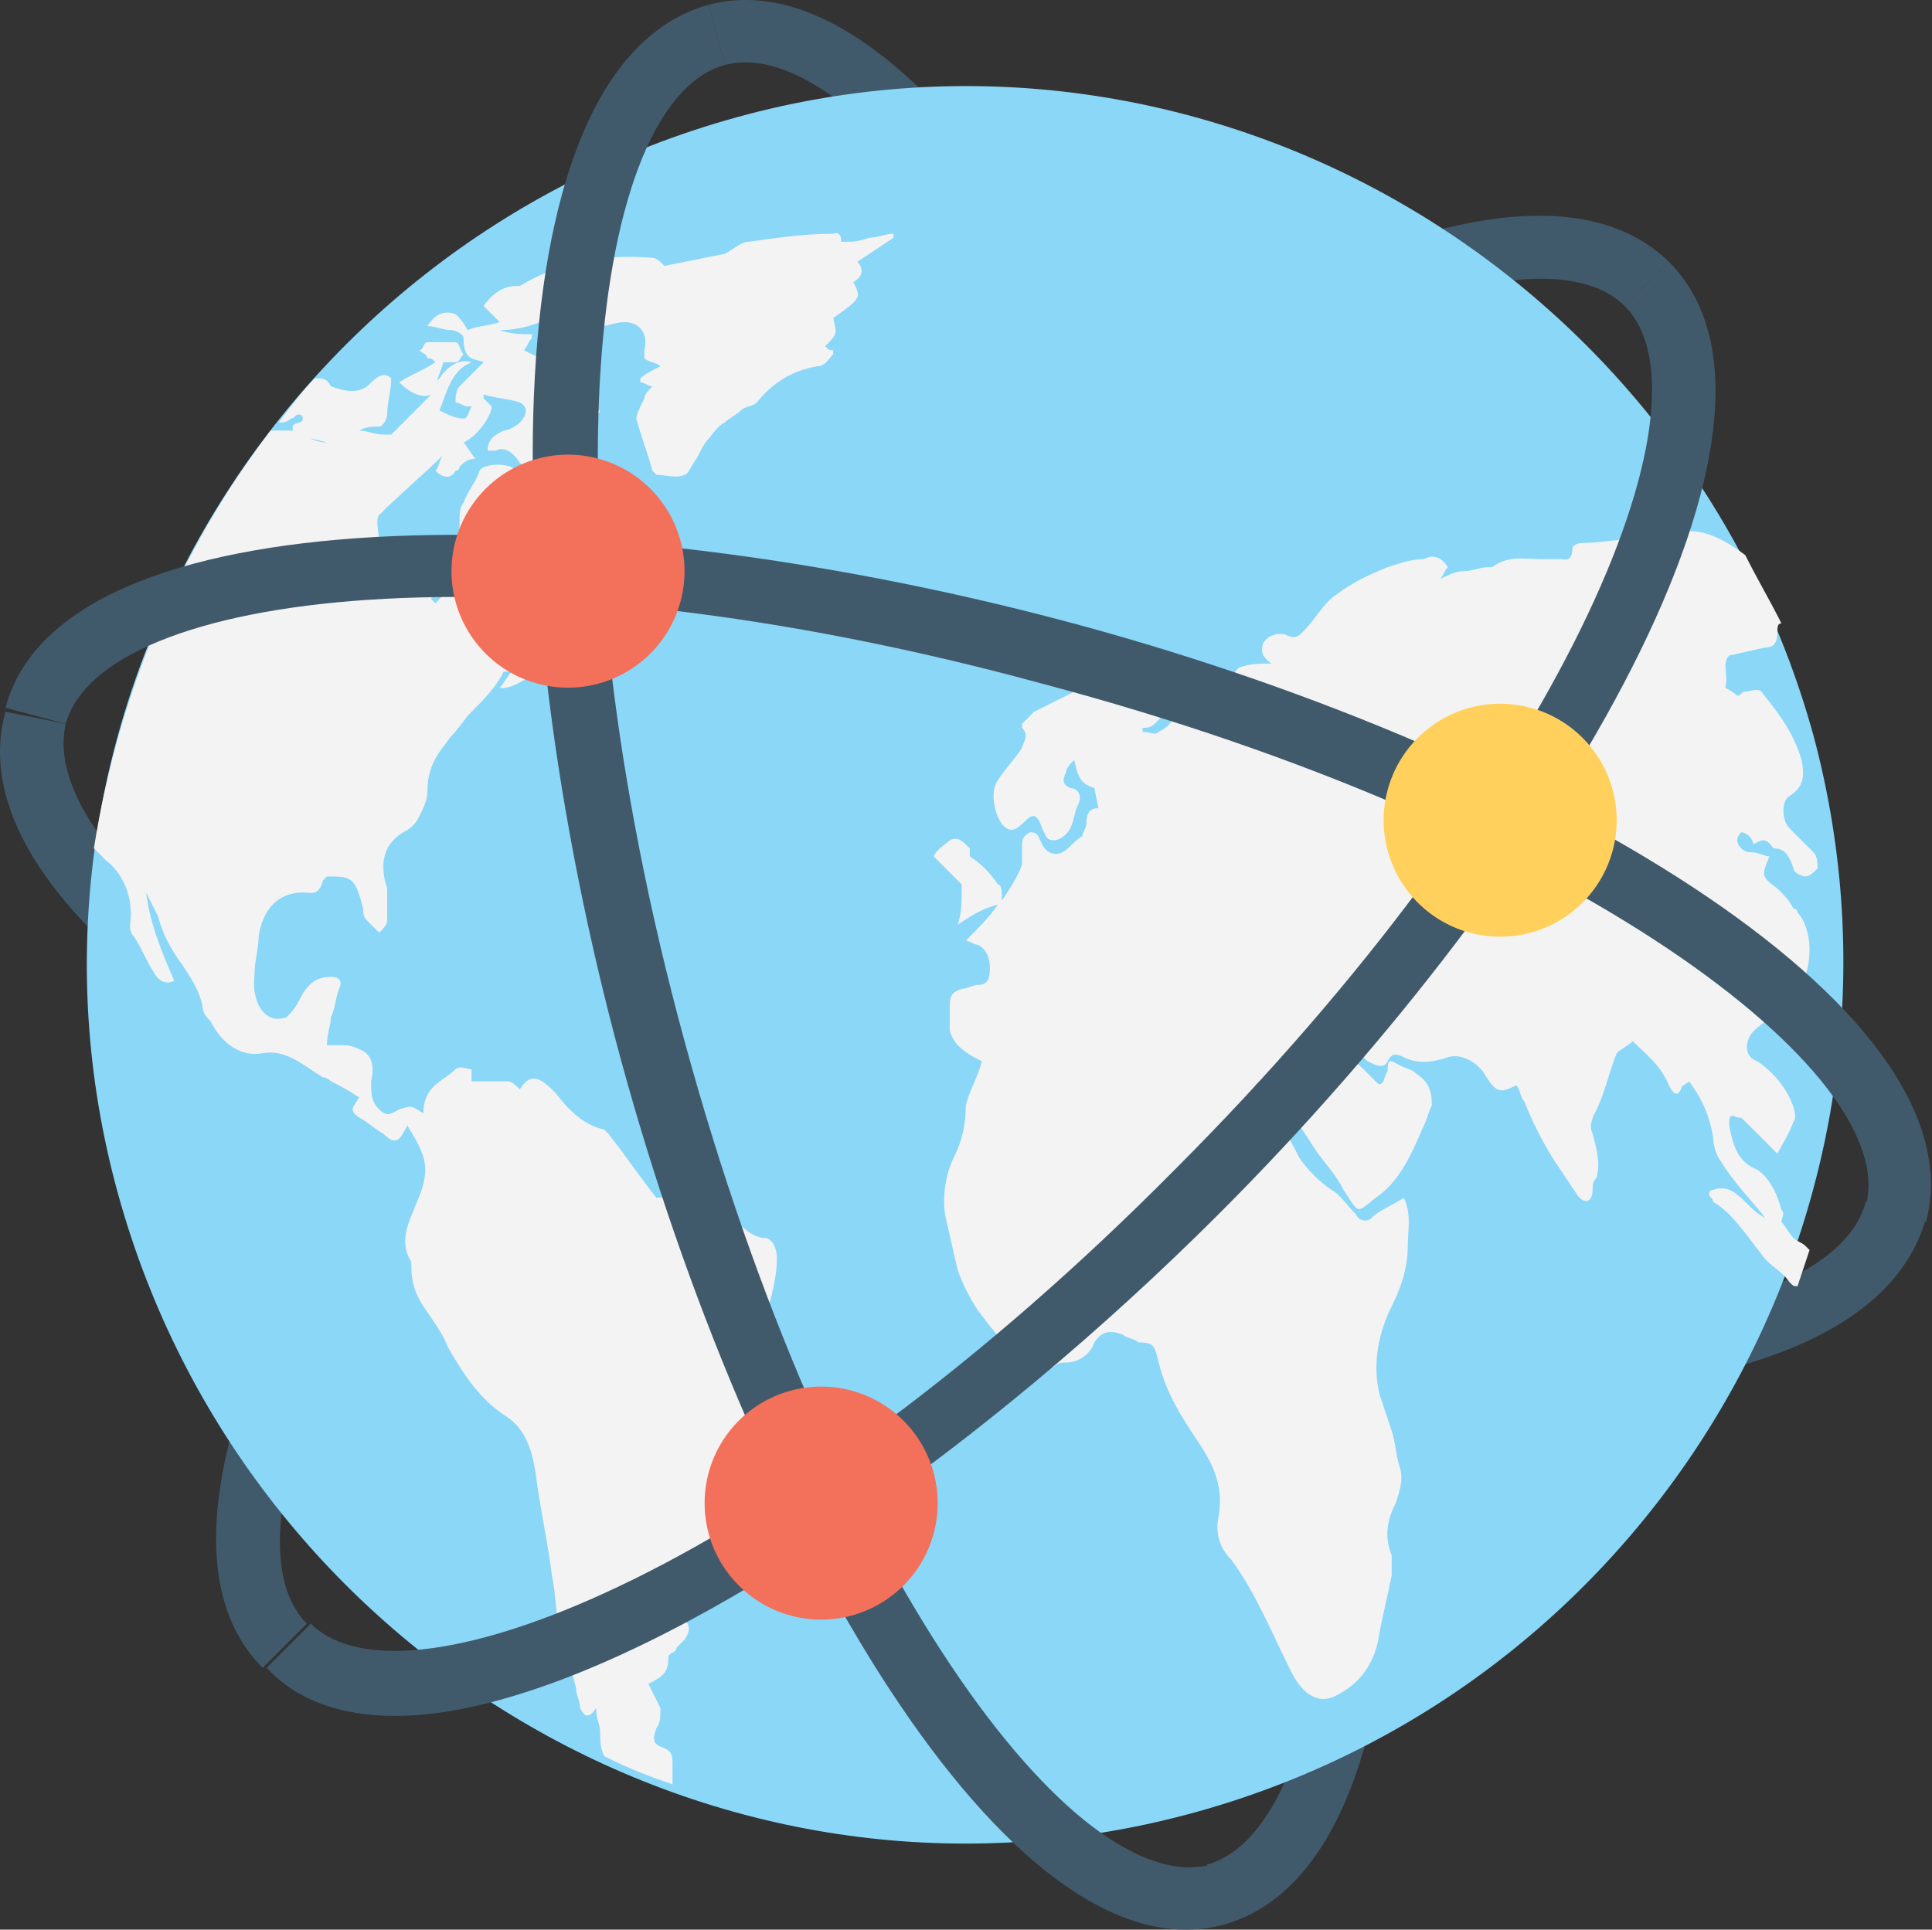 <?xml version="1.0" standalone="no"?><!DOCTYPE svg PUBLIC "-//W3C//DTD SVG 1.1//EN" "http://www.w3.org/Graphics/SVG/1.1/DTD/svg11.dtd"><svg t="1750304840239" class="icon" viewBox="0 0 1025 1024" version="1.1" xmlns="http://www.w3.org/2000/svg" p-id="73332" xmlns:xlink="http://www.w3.org/1999/xlink" width="200.195" height="200"><rect x="0" y="0" width="1025" height="1024" fill="#333333" stroke="none"/><path d="M648.815 1021.467l-8.527-31.975c70.345-19.185 98.056-236.615 21.317-517.994C586.997 190.119 454.833 15.323 384.489 34.508L375.962 2.533c112.978-29.843 251.536 208.903 317.618 460.439s70.345 526.521-44.765 558.496z" fill="#415A6B" p-id="73333"></path><path d="M921.668 725.166c-108.715 29.843-289.906 14.922-458.307-29.843-134.295-36.238-253.668-87.398-341.066-142.821-91.661-59.687-134.295-121.505-119.373-174.796l31.975 6.395c-8.527 36.238 29.843 87.398 106.583 138.558 83.135 55.423 200.376 104.451 330.408 138.558 281.379 74.608 498.809 49.028 517.994-23.448l31.975 8.527c-10.658 38.37-46.897 63.95-100.188 78.872z" fill="#415A6B" p-id="73334"></path><path d="M139.347 885.041c-83.135-83.135 55.423-321.881 238.746-505.204S800.163 55.824 885.429 138.959l-23.448 23.448C810.821 111.247 608.313 196.514 403.674 403.285S111.636 810.433 162.796 861.593l-23.448 23.448z" fill="#415A6B" p-id="73335"></path><path d="M962.169 390.495c66.082 247.273-81.003 503.072-328.276 571.286S130.821 880.778 62.608 633.505 143.611 130.432 390.884 62.219s503.072 81.003 571.286 328.276z" fill="#8AD7F8" p-id="73336"></path><path d="M352.514 927.674c-6.395-2.132-6.395-4.263-4.263-10.658 2.132-2.132 2.132-6.395 2.132-10.658l-6.395-12.79c8.527-4.263 10.658-6.395 10.658-14.922 2.132-2.132 4.263-2.132 4.263-4.263l4.263-4.263c4.263-6.395 2.132-8.527-2.132-12.79l-4.263-4.263c4.263-2.132 12.79-2.132 14.922-6.395 6.395-14.922 14.922-27.712 10.658-49.028V789.116c2.132-8.527 6.395-14.922 12.79-19.185 6.395-2.132 8.527-8.527 10.658-14.922 2.132-8.527 2.132-19.185 0-27.712-4.263-8.527-2.132-17.053 0-25.58 2.132-2.132 2.132-6.395 2.132-8.527 2.132-8.527 4.263-17.053 4.263-25.58 0-4.263-2.132-10.658-6.395-10.658-6.395 0-12.79-6.395-17.053-10.658-2.132-2.132-4.263-2.132-8.527-4.263-6.395-2.132-12.79 2.132-19.185-4.263-4.263-4.263-8.527-2.132-12.79-2.132-8.527-10.658-17.053-23.448-25.58-34.107l-2.132-2.132c-10.658-2.132-19.185-10.658-25.58-19.185-6.395-6.395-12.79-12.79-19.185-2.132-2.132-2.132-4.263-4.263-6.395-4.263h-19.185v-6.395c-2.132 0-6.395-2.132-8.527 0-6.395 6.395-17.053 8.527-17.053 23.448-6.395-4.263-6.395-4.263-12.79-2.132-4.263 2.132-6.395 4.263-10.658 0s-4.263-8.527-4.263-14.922c2.132-8.527 0-14.922-6.395-17.053-4.263-2.132-6.395-2.132-10.658-2.132h-6.395c0-6.395 2.132-10.658 2.132-14.922 2.132-4.263 2.132-8.527 4.263-14.922 2.132-4.263 0-6.395-4.263-6.395-8.527 0-12.79 4.263-17.053 12.79-2.132 4.263-4.263 6.395-6.395 8.527-10.658 4.263-19.185-6.395-17.053-23.448 0-6.395 2.132-12.79 2.132-19.185 2.132-14.922 10.658-23.448 23.448-23.448 4.263 0 8.527 2.132 10.658-6.395l2.132-2.132c12.79 0 14.922 0 19.185 17.053 0 2.132 0 4.263 2.132 6.395l6.395 6.395c2.132-2.132 4.263-4.263 4.263-6.395v-17.053c-4.263-12.79-2.132-23.448 8.527-29.843 4.263-2.132 6.395-4.263 8.527-8.527 2.132-4.263 4.263-8.527 4.263-12.79 0-14.922 6.395-21.317 12.79-29.843 4.263-4.263 6.395-8.527 10.658-12.79 6.395-6.395 12.79-12.79 17.053-21.317h4.263c-2.132 2.132-4.263 6.395-6.395 8.527 6.395 2.132 25.58-10.658 29.843-21.317-4.263 2.132-8.527 2.132-12.79 2.132-4.263 0-6.395-2.132-4.263-8.527v-6.395c-2.132-2.132-4.263-2.132-6.395-2.132-2.132 0-6.395 4.263-10.658 6.395 6.395-6.395 10.658-10.658 19.185-12.79 6.395 0 12.79-4.263 17.053-6.395 2.132 0 2.132-2.132 4.263-2.132-2.132 6.395-4.263 10.658-6.395 17.053v2.132s2.132 2.132 4.263 2.132c4.263-2.132 6.395 0 10.658 2.132s10.658 0 12.79-4.263c2.132-6.395 0-10.658-6.395-12.79-2.132 0-2.132-4.263-2.132-6.395 0-4.263 2.132-6.395 2.132-10.658 2.132-6.395 0-12.79-6.395-14.922-6.395-2.132-8.527-6.395-8.527-14.922 0-12.79-6.395-17.053-14.922-10.658-2.132 2.132-4.263 0-6.395 0 2.132-8.527-4.263-8.527-6.395-12.79-2.132-4.263-17.053-4.263-19.185 0-2.132 6.395-6.395 10.658-8.527 17.053-2.132 2.132-2.132 6.395-2.132 10.658 0 6.395 0 10.658-4.263 12.79-2.132 8.527-4.263 14.922-4.263 23.448 0 2.132-2.132 4.263-4.263 6.395l-2.132-2.132c0-4.263 2.132-8.527 2.132-12.79 0-2.132-2.132-6.395-2.132-6.395-6.395-2.132-12.79-4.263-21.317-8.527-2.132 0-4.263-2.132-6.395-2.132 0-4.263-2.132-12.79 0-14.922 10.658-10.658 23.448-21.317 34.107-31.975-2.132 2.132-2.132 6.395-4.263 8.527 4.263 4.263 8.527 4.263 10.658 0 0 0 2.132 0 2.132-2.132 2.132-2.132 4.263-4.263 8.527-4.263-2.132-2.132-4.263-6.395-6.395-8.527 8.527-4.263 14.922-14.922 14.922-19.185l-4.263-4.263v-2.132c6.395 2.132 12.79 2.132 19.185 4.263 4.263 2.132 4.263 6.395 0 10.658-2.132 2.132-6.395 4.263-8.527 4.263-4.263 2.132-8.527 4.263-8.527 10.658h4.263c4.263-2.132 8.527 0 12.79 6.395l6.395 6.395c4.263 2.132 8.527 0 12.79-4.263 6.395-6.395 10.658-8.527 4.263-19.185 8.527 4.263 12.79 2.132 19.185-10.658-2.132 0-4.263-2.132-6.395-2.132-4.263-2.132-8.527-4.263-8.527-12.79 0-2.132-2.132-4.263-4.263-6.395-6.395-4.263-12.79-6.395-21.317-10.658 2.132-2.132 2.132-4.263 4.263-6.395v-2.132c-6.395 0-10.658 0-17.053-2.132 14.922 0 29.843-6.395 42.633-17.053 0 10.658 2.132 14.922 10.658 14.922 4.263 0 8.527-2.132 12.79-2.132 8.527 0 12.79 6.395 10.658 14.922v4.263c2.132 2.132 6.395 2.132 8.527 4.263-4.263 2.132-8.527 4.263-10.658 6.395v2.132c2.132 0 4.263 2.132 6.395 2.132-2.132 2.132-4.263 4.263-4.263 6.395-2.132 4.263-4.263 8.527-4.263 10.658 2.132 8.527 6.395 19.185 8.527 27.712l2.132 2.132c4.263 0 10.658 2.132 14.922 0 2.132 0 4.263-6.395 6.395-8.527 2.132-4.263 4.263-8.527 6.395-10.658 2.132-2.132 4.263-6.395 8.527-8.527 2.132-2.132 6.395-4.263 8.527-6.395 2.132-2.132 6.395-2.132 8.527-4.263 8.527-10.658 19.185-17.053 31.975-19.185 4.263 0 6.395-4.263 8.527-6.395v-2.132c-2.132 0-2.132 0-4.263-2.132 6.395-6.395 6.395-6.395 4.263-14.922 14.922-10.658 14.922-10.658 10.658-19.185 4.263-2.132 6.395-6.395 2.132-10.658l19.185-12.79v-2.132c-4.263 0-8.527 2.132-12.79 2.132-6.395 2.132-8.527 2.132-12.79 2.132h-2.132c0-6.395-4.263-4.263-4.263-4.263-14.922 0-29.843 2.132-44.765 4.263-4.263 0-8.527 4.263-12.79 6.395l-31.975 6.395c-2.132-2.132-4.263-4.263-6.395-4.263-25.58-2.132-49.028 2.132-70.345 14.922h-2.132c-6.395 0-12.79 4.263-17.053 10.658l8.527 8.527c-6.395 2.132-12.79 2.132-17.053 4.263-2.132-4.263-4.263-6.395-6.395-8.527-6.395-2.132-10.658 0-14.922 6.395 4.263 0 8.527 2.132 12.79 2.132 2.132 0 6.395 2.132 6.395 4.263 0 12.79 6.395 10.658 10.658 12.79l-12.79 12.79c-2.132 2.132-2.132 6.395-2.132 8.527 2.132 0 4.263 2.132 6.395 2.132h2.132c-2.132 4.263-2.132 6.395-4.263 6.395-4.263 0-8.527-2.132-12.79-4.263 4.263-10.658 6.395-21.317 17.053-25.58-6.395-2.132-12.79 2.132-17.053 8.527-2.132 2.132-4.263 4.263-4.263 6.395 2.132-2.132 4.263-8.527 6.395-14.922h6.395c2.132 0 2.132-2.132 4.263-4.263-2.132-2.132-2.132-6.395-4.263-6.395h-14.922c-2.132 0-2.132 4.263-4.263 4.263 2.132 2.132 4.263 2.132 4.263 4.263 2.132 0 2.132 0 4.263 2.132-6.395 4.263-12.79 6.395-19.185 10.658 6.395 6.395 12.79 8.527 17.053 6.395l-21.317 21.317h-4.263c-4.263 0-8.527-2.132-12.79-2.132 4.263-2.132 6.395-2.132 10.658-2.132 2.132 0 4.263-4.263 4.263-6.395 0-6.395 2.132-12.79 2.132-19.185-4.263-4.263-8.527 0-12.79 4.263-6.395 4.263-12.79 2.132-19.185 0-2.132-4.263-4.263-4.263-8.527-4.263-6.395 6.395-12.79 14.922-19.185 23.448 2.132 0 4.263 0 6.395-2.132 2.132 0 2.132-2.132 4.263-2.132 0 0 2.132 0 2.132 2.132 0 4.263-8.527 0-4.263 8.527 6.395 2.132 10.658 2.132 17.053 4.263 0 0-8.527 0-14.922-6.395h-14.922c-49.028 63.95-81.003 140.69-93.793 221.693l6.395 6.395c8.527 6.395 14.922 19.185 12.79 34.107 0 2.132 0 4.263 2.132 6.395 4.263 6.395 6.395 12.79 10.658 19.185 2.132 4.263 6.395 6.395 10.658 4.263-6.395-14.922-12.79-29.843-14.922-46.897l6.395 12.79c2.132 8.527 6.395 17.053 12.79 25.58 4.263 6.395 8.527 12.79 10.658 21.317 0 4.263 2.132 6.395 4.263 8.527 6.395 12.79 17.053 19.185 27.712 17.053 12.79-2.132 21.317 6.395 31.975 12.79 2.132 0 4.263 2.132 4.263 2.132 4.263 2.132 8.527 4.263 14.922 8.527-2.132 4.263-6.395 6.395 0 10.658 4.263 2.132 8.527 6.395 12.79 8.527 6.395 6.395 8.527 4.263 12.79-4.263 10.658 17.053 12.79 23.448 4.263 42.633-4.263 10.658-8.527 19.185-2.132 29.843v2.132c0 8.527 2.132 14.922 6.395 21.317 4.263 6.395 10.658 14.922 12.79 21.317 8.527 14.922 17.053 27.712 29.843 36.238 10.658 6.395 14.922 17.053 17.053 31.975 2.132 17.053 6.395 36.238 8.527 53.292 2.132 10.658 2.132 21.317 4.263 31.975 0 2.132 0 4.263 2.132 6.395 2.132 6.395 4.263 12.79 6.395 21.317 0 4.263 2.132 6.395 2.132 10.658 2.132 4.263 4.263 6.395 8.527 0 0 6.395 2.132 8.527 2.132 12.79 0 4.263 0 8.527 2.132 12.79 12.79 6.395 23.448 10.658 36.238 14.922v-10.658c0-4.263 0-6.395-4.263-8.527zM893.956 281.78c-4.263 0-8.527 0-14.922 2.132-4.263 0-8.527 0-10.658 2.132-10.658 0-19.185 2.132-29.843 2.132-2.132 0-4.263 2.132-4.263 2.132 0 8.527-4.263 6.395-6.395 6.395h-10.658c-8.527 0-17.053-2.132-25.58 4.263H789.505c-4.263 0-8.527 2.132-12.79 2.132-4.263 0-8.527 2.132-12.79 4.263 2.132-2.132 2.132-4.263 4.263-6.395-4.263-6.395-8.527-6.395-12.79-4.263-6.395 0-12.79 2.132-19.185 4.263-10.658 4.263-19.185 8.527-27.712 14.922-6.395 4.263-10.658 12.79-17.053 19.185-2.132 2.132-4.263 4.263-8.527 2.132s-10.658 0-12.79 4.263c-2.132 6.395 2.132 8.527 4.263 10.658-6.395 0-10.658 0-17.053 2.132l-2.132 2.132c2.132 8.527-2.132 6.395-6.395 6.395-10.658 2.132-19.185 4.263-25.58 17.053-2.132 4.263-4.263 6.395-8.527 8.527-2.132 2.132-4.263 0-8.527 0v-2.132c2.132 0 4.263 0 6.395-2.132l4.263-4.263c-2.132-2.132-4.263-6.395-6.395-6.395-6.395-2.132-14.922 0-21.317-2.132-2.132 0-2.132 0-4.263-2.132-4.263-6.395-8.527-6.395-10.658-4.263l-25.58 12.79-6.395 6.395v2.132c4.263 4.263 0 8.527 0 10.658-4.263 6.395-8.527 10.658-12.79 17.053-4.263 6.395-2.132 17.053 2.132 23.448 4.263 4.263 6.395 4.263 12.79-2.132 4.263-4.263 6.395-2.132 8.527 4.263 2.132 4.263 2.132 6.395 6.395 6.395 2.132 0 6.395-2.132 8.527-6.395 2.132-4.263 2.132-8.527 4.263-12.79 2.132-4.263 0-8.527-4.263-8.527-4.263-2.132-4.263-4.263-2.132-8.527 0-2.132 2.132-4.263 4.263-6.395 2.132 10.658 4.263 12.79 10.658 14.922l2.132 10.658c-4.263 0-6.395 2.132-6.395 8.527 0 2.132-2.132 4.263-2.132 6.395-4.263 2.132-6.395 6.395-10.658 8.527-4.263 2.132-8.527 0-10.658-4.263-2.132-4.263-2.132-6.395-6.395-6.395-4.263 2.132-4.263 4.263-4.263 8.527v8.527c-2.132 6.395-6.395 12.79-10.658 19.185 0-4.263 0-8.527-2.132-8.527-4.263-6.395-8.527-10.658-14.922-14.922v-4.263c-4.263-4.263-6.395-6.395-10.658-4.263-2.132 2.132-6.395 4.263-8.527 8.527l14.922 14.922c0 8.527 0 14.922-2.132 21.317 6.395-4.263 12.79-8.527 21.317-10.658-4.263 6.395-10.658 12.79-17.053 19.185 2.132 0 4.263 2.132 6.395 2.132 4.263 2.132 6.395 6.395 6.395 12.79s-2.132 8.527-6.395 8.527c-2.132 0-6.395 2.132-8.527 2.132-6.395 2.132-6.395 4.263-6.395 12.79v8.527c0 2.132 2.132 6.395 4.263 8.527 4.263 4.263 8.527 6.395 12.79 8.527-2.132 8.527-6.395 14.922-8.527 23.448 0 10.658-2.132 19.185-6.395 27.712-4.263 8.527-6.395 21.317-4.263 31.975 2.132 8.527 4.263 19.185 6.395 27.712 2.132 6.395 6.395 14.922 10.658 21.317 6.395 8.527 12.79 17.053 21.317 23.448 6.395 6.395 12.79 8.527 19.185 6.395 2.132-2.132 4.263-2.132 6.395-2.132 6.395 0 12.79-4.263 14.922-10.658 4.263-6.395 8.527-6.395 14.922-4.263 2.132 2.132 6.395 2.132 8.527 4.263 8.527 0 8.527 2.132 10.658 10.658 4.263 17.053 12.79 29.843 21.317 42.633 8.527 12.79 12.79 23.448 10.658 38.37-2.132 8.527 0 17.053 6.395 23.448 12.79 17.053 21.317 38.37 31.975 59.687 6.395 12.79 14.922 17.053 23.448 12.79 12.79-6.395 21.317-17.053 23.448-34.107 2.132-10.658 4.263-19.185 6.395-29.843v-10.658c-4.263-10.658-2.132-19.185 2.132-27.712 2.132-6.395 4.263-12.79 2.132-19.185-2.132-6.395-2.132-12.79-4.263-19.185l-6.395-19.185c-4.263-17.053 0-34.107 6.395-46.897 4.263-8.527 8.527-19.185 8.527-31.975 0-8.527 2.132-17.053-2.132-25.58-6.395 4.263-12.79 6.395-17.053 10.658-2.132 2.132-6.395 2.132-8.527-2.132-4.263-4.263-8.527-10.658-12.79-12.79-6.395-4.263-12.79-10.658-17.053-17.053-6.395-12.79-12.79-23.448-21.317-34.107 0 0 0-2.132-2.132-4.263l2.132-2.132c6.395 6.395 12.79 12.79 19.185 21.317 4.263 4.263 6.395 8.527 10.658 14.922 4.263 6.395 10.658 12.79 14.922 21.317 8.527 12.79 6.395 12.79 17.053 4.263 12.79-8.527 19.185-23.448 25.58-38.37 2.132-4.263 2.132-6.395 4.263-10.658 0-8.527-2.132-12.79-8.527-17.053-2.132-2.132-4.263-2.132-8.527-4.263s-6.395-4.263-6.395 2.132c0 2.132-2.132 4.263-2.132 6.395-2.132 2.132-2.132 2.132-4.263 0l-6.395-6.395c-4.263-4.263-10.658-8.527-12.79-17.053 4.263 4.263 10.658 8.527 14.922 12.79 4.263 2.132 8.527 4.263 10.658 0 2.132-4.263 4.263-4.263 8.527-2.132 8.527 4.263 17.053 2.132 23.448 0 6.395-2.132 14.922 2.132 19.185 8.527 6.395 10.658 8.527 10.658 17.053 6.395 2.132 2.132 2.132 6.395 4.263 8.527 4.263 10.658 8.527 19.185 14.922 29.843l12.79 19.185c4.263 6.395 8.527 4.263 8.527-2.132 0-2.132 0-4.263 2.132-6.395 2.132-8.527 0-14.922-2.132-23.448-2.132-4.263 0-8.527 2.132-12.79 4.263-8.527 6.395-19.185 10.658-29.843 2.132-2.132 6.395-4.263 8.527-6.395 6.395 6.395 14.922 12.79 19.185 23.448 2.132 4.263 4.263 6.395 6.395 2.132 0-2.132 2.132-2.132 4.263-4.263 6.395 8.527 10.658 17.053 12.79 29.843 0 4.263 2.132 10.658 4.263 12.79 6.395 10.658 14.922 19.185 23.448 29.843-4.263-2.132-6.395-4.263-10.658-8.527-6.395-6.395-10.658-8.527-17.053-6.395 0 0-2.132 0-2.132 2.132s2.132 2.132 2.132 4.263c10.658 6.395 17.053 17.053 25.58 27.712 4.263 6.395 10.658 8.527 14.922 14.922 2.132 2.132 2.132 2.132 4.263 2.132l6.395-19.185-2.132-2.132c-2.132-2.132-4.263-2.132-6.395-4.263-2.132-2.132-4.263-6.395-6.395-8.527 0-2.132 2.132-4.263 0-6.395-2.132-8.527-6.395-17.053-12.79-21.317-10.658-4.263-12.79-12.79-14.922-23.448 0-4.263 0-6.395 4.263-4.263 2.132 0 2.132 0 4.263 2.132l17.053 17.053c2.132-4.263 6.395-10.658 8.527-17.053 2.132-2.132 0-8.527-2.132-12.79-4.263-8.527-10.658-14.922-17.053-19.185-6.395-2.132-6.395-8.527-4.263-12.79 2.132-4.263 6.395-6.395 8.527-8.527 6.395-4.263 12.79-6.395 17.053-14.922 4.263-6.395 6.395-14.922 6.395-23.448 0-6.395-2.132-14.922-6.395-19.185 0 0 0-2.132-2.132-2.132-2.132-4.263-4.263-6.395-8.527-10.658-8.527-6.395-8.527-6.395-4.263-17.053-2.132 0-6.395-2.132-8.527-2.132-2.132 0-4.263 0-6.395-2.132 0 0-2.132-2.132-2.132-4.263s2.132-4.263 2.132-4.263 2.132 0 4.263 2.132c0 0 2.132 2.132 2.132 4.263 4.263-2.132 6.395-4.263 10.658 2.132 6.395 0 8.527 4.263 10.658 10.658 0 2.132 4.263 4.263 6.395 4.263 2.132 0 4.263-2.132 6.395-4.263 0-2.132 0-6.395-2.132-8.527l-12.79-12.79c-4.263-4.263-4.263-14.922 0-17.053 6.395-4.263 8.527-8.527 6.395-19.185-4.263-14.922-12.79-25.58-21.317-36.238-2.132-2.132-6.395 0-8.527 0-2.132 0-2.132 2.132-4.263 2.132-2.132-2.132-6.395-4.263-6.395-4.263 2.132-6.395-2.132-12.79 2.132-17.053l19.185-4.263c4.263 0 6.395-2.132 6.395-8.527 0-2.132 0-4.263 2.132-4.263-6.395-12.79-12.79-23.448-19.185-36.238-17.053-12.79-25.58-12.79-31.975-12.79z" fill="#F3F3F3" p-id="73337"></path><path d="M648.815 1021.467c-112.978 29.843-251.536-208.903-319.749-460.439S260.852 34.508 375.962 2.533l8.527 31.975c-70.345 19.185-98.056 236.615-21.317 517.994 76.74 281.379 206.771 456.176 279.248 436.991l6.395 31.975z" fill="#415A6B" p-id="73338"></path><path d="M1021.856 648.426l-31.975-8.527c19.185-70.345-155.611-202.508-436.991-277.116-281.379-76.74-498.809-49.028-517.994 21.317l-31.975-8.527c29.843-112.978 306.959-112.978 558.496-46.897s490.282 204.64 460.439 319.749z" fill="#415A6B" p-id="73339"></path><path d="M265.116 902.094c-53.292 14.922-98.056 10.658-123.636-17.053l23.448-23.448c51.16 51.16 253.668-34.107 458.307-240.878C827.874 416.075 913.141 213.567 861.981 162.407l23.448-23.448c83.135 83.135-55.423 321.881-238.746 505.204-123.636 123.636-272.853 228.088-381.568 257.931z" fill="#415A6B" p-id="73340"></path><path d="M301.354 303.097m-61.818 0a61.818 61.818 0 1 0 123.636 0 61.818 61.818 0 1 0-123.636 0Z" fill="#F3705A" p-id="73341"></path><path d="M435.649 797.643m-61.818 0a61.818 61.818 0 1 0 123.636 0 61.818 61.818 0 1 0-123.636 0Z" fill="#F3705A" p-id="73342"></path><path d="M795.899 435.26m-61.818 0a61.818 61.818 0 1 0 123.636 0 61.818 61.818 0 1 0-123.636 0Z" fill="#FFD15C" p-id="73343"></path></svg>